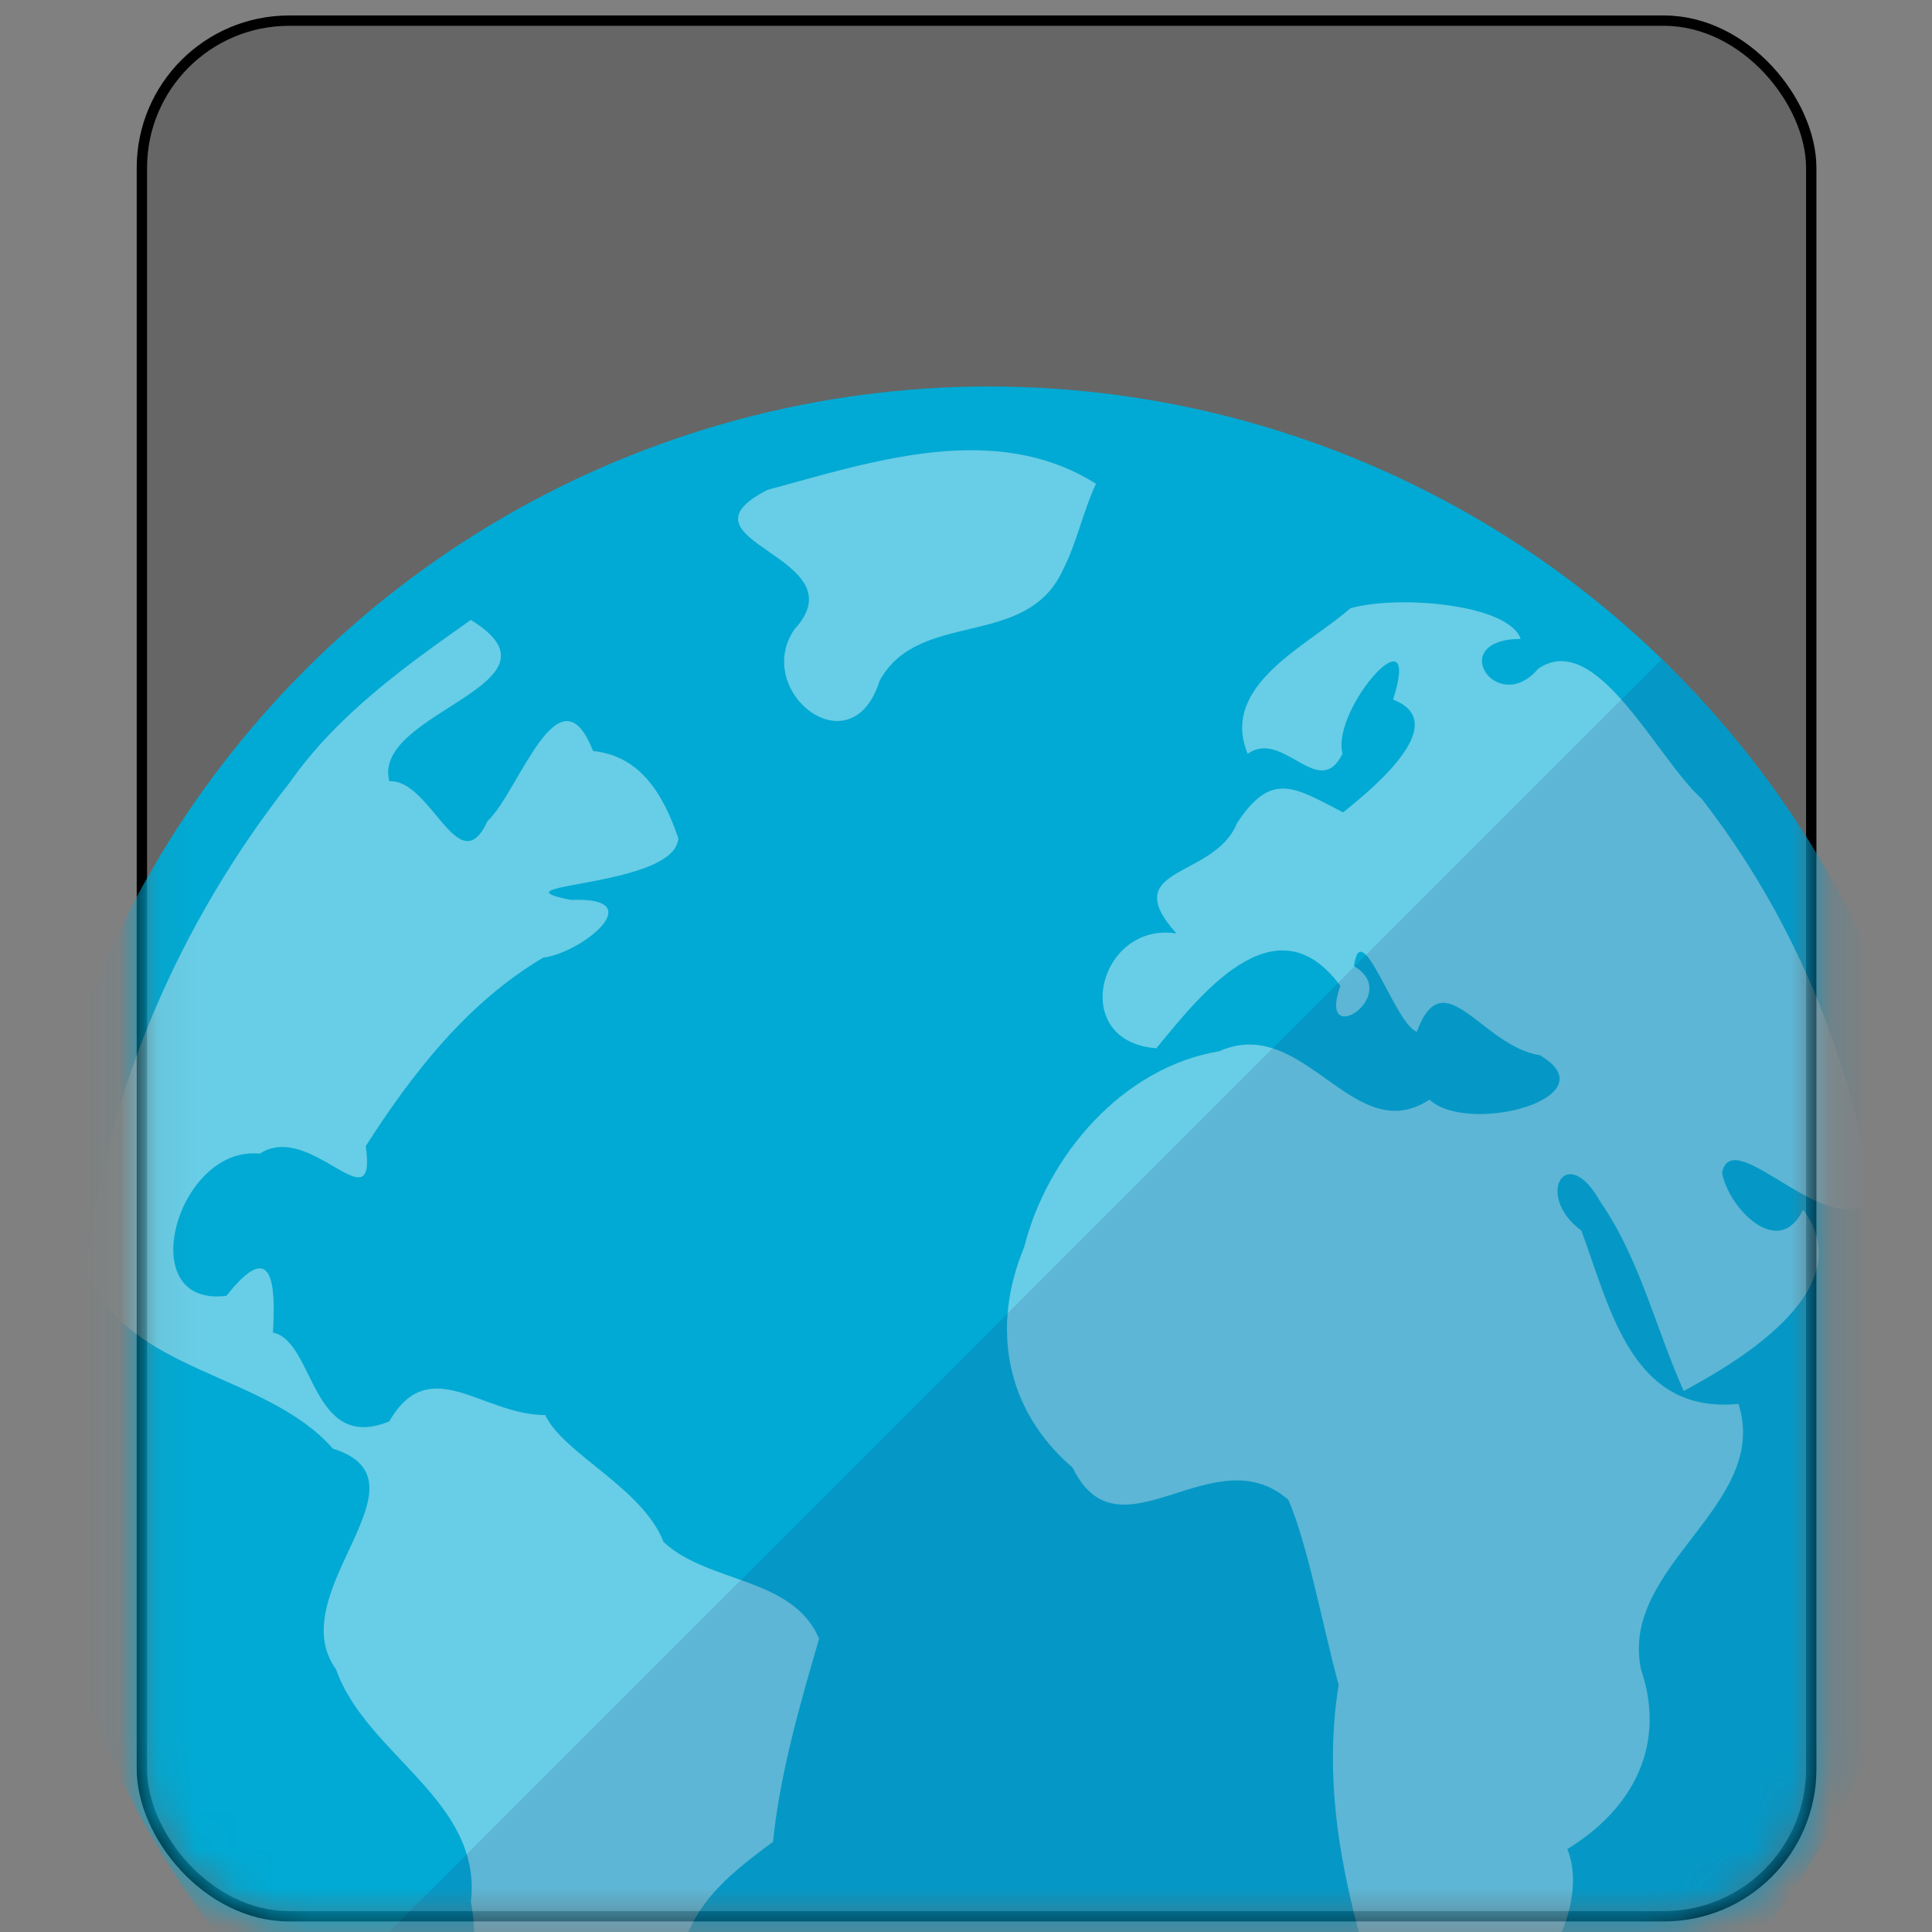 <?xml version="1.0" encoding="UTF-8" standalone="no"?>
<!-- Created with Inkscape (http://www.inkscape.org/) -->

<svg
   xmlns:dc="http://purl.org/dc/elements/1.1/"
   xmlns:cc="http://creativecommons.org/ns#"
   xmlns:rdf="http://www.w3.org/1999/02/22-rdf-syntax-ns#"
   xmlns:svg="http://www.w3.org/2000/svg"
   xmlns="http://www.w3.org/2000/svg"
   xmlns:xlink="http://www.w3.org/1999/xlink"
   xmlns:sodipodi="http://sodipodi.sourceforge.net/DTD/sodipodi-0.dtd"
   xmlns:inkscape="http://www.inkscape.org/namespaces/inkscape"
   width="48"
   height="48"
   id="svg3115"
   version="1.1"
   inkscape:version="0.92.2 2405546, 2018-03-11"
   sodipodi:docname="web-browser.svg">
  <rect width="100%" height="100%" fill="#808080" stroke="none"/>
  <defs
     id="defs3117">
    <radialGradient
       inkscape:collect="always"
       xlink:href="#linearGradient5060-29"
       id="radialGradient4917"
       gradientUnits="userSpaceOnUse"
       gradientTransform="matrix(0.062,0,0,0.029,1.637,28.953)"
       cx="605.714"
       cy="486.648"
       fx="605.714"
       fy="486.648"
       r="117.143" />
    <linearGradient
       id="linearGradient5060-29">
      <stop
         offset="0"
         style="stop-color:#000000;stop-opacity:1"
         id="stop5062-9" />
      <stop
         offset="1"
         style="stop-color:#000000;stop-opacity:0"
         id="stop5064-08" />
    </linearGradient>
    <linearGradient
       inkscape:collect="always"
       xlink:href="#linearGradient5048-8"
       id="linearGradient4919"
       gradientUnits="userSpaceOnUse"
       gradientTransform="matrix(0.062,0,0,0.029,1.624,28.953)"
       x1="302.857"
       y1="366.648"
       x2="302.857"
       y2="609.505" />
    <linearGradient
       id="linearGradient5048-8">
      <stop
         offset="0"
         style="stop-color:#000000;stop-opacity:0"
         id="stop5050-4" />
      <stop
         offset="0.5"
         style="stop-color:#000000;stop-opacity:1"
         id="stop5056-7" />
      <stop
         offset="1"
         style="stop-color:#000000;stop-opacity:0"
         id="stop5052-0" />
    </linearGradient>
    <radialGradient
       inkscape:collect="always"
       xlink:href="#linearGradient5060-29"
       id="radialGradient4921"
       gradientUnits="userSpaceOnUse"
       gradientTransform="matrix(-0.062,0,0,0.029,46.532,28.953)"
       cx="605.714"
       cy="486.648"
       fx="605.714"
       fy="486.648"
       r="117.143" />
    <linearGradient
       id="linearGradient3071">
      <stop
         offset="0"
         style="stop-color:#000000;stop-opacity:1"
         id="stop3073" />
      <stop
         offset="1"
         style="stop-color:#000000;stop-opacity:0"
         id="stop3075" />
    </linearGradient>
    <radialGradient
       inkscape:collect="always"
       xlink:href="#linearGradient4148"
       id="radialGradient4955"
       gradientUnits="userSpaceOnUse"
       gradientTransform="matrix(1.448,0,0,1.532,-10.38,-15.381)"
       cx="21.833"
       cy="35.206"
       fx="21.833"
       fy="35.206"
       r="21" />
    <linearGradient
       id="linearGradient4148">
      <stop
         style="stop-color:#8bcbde;stop-opacity:1;"
         offset="0"
         id="stop4150" />
      <stop
         id="stop4814"
         offset="0.5"
         style="stop-color:#2282ae;stop-opacity:1;" />
      <stop
         style="stop-color:#11273d;stop-opacity:1;"
         offset="1"
         id="stop4152" />
    </linearGradient>
    <linearGradient
       inkscape:collect="always"
       xlink:href="#linearGradient3801"
       id="linearGradient3807"
       x1="24.42"
       y1="2.366"
       x2="24.42"
       y2="43.004"
       gradientUnits="userSpaceOnUse"
       gradientTransform="matrix(0.999,0,0,1,-1.242,-2.01)" />
    <linearGradient
       id="linearGradient3801">
      <stop
         style="stop-color:#3c6190;stop-opacity:1;"
         offset="0"
         id="stop3803" />
      <stop
         style="stop-color:#112d4a;stop-opacity:1;"
         offset="1"
         id="stop3805" />
    </linearGradient>
    <radialGradient
       gradientTransform="translate(-1.261,-2)"
       inkscape:collect="always"
       xlink:href="#linearGradient4923"
       id="radialGradient4929"
       cx="31.375"
       cy="33.5"
       fx="31.375"
       fy="33.5"
       r="20"
       gradientUnits="userSpaceOnUse" />
    <linearGradient
       id="linearGradient4923">
      <stop
         style="stop-color:#ffffff;stop-opacity:0.469;"
         offset="0"
         id="stop4925" />
      <stop
         style="stop-color:#ffffff;stop-opacity:0.108;"
         offset="1"
         id="stop4927" />
    </linearGradient>
    <linearGradient
       inkscape:collect="always"
       xlink:href="#linearGradient4594-3"
       id="linearGradient4797"
       gradientUnits="userSpaceOnUse"
       gradientTransform="matrix(0.988,0,0,0.986,2.222,-4.918)"
       x1="8.211"
       y1="-5.714"
       x2="31.743"
       y2="25.487" />
    <linearGradient
       y2="25.487"
       y1="-5.714"
       x2="31.743"
       x1="8.211"
       id="linearGradient4594-3"
       gradientUnits="userSpaceOnUse">
      <stop
         id="stop37-5-1"
         stop-color="#fff"
         offset="0" />
      <stop
         id="stop39-0"
         stop-opacity="0"
         stop-color="#fff"
         offset="1" />
    </linearGradient>
    <clipPath
       clipPathUnits="userSpaceOnUse"
       id="clipPath4142">
      <rect
         rx="2"
         style="opacity:0.5;color:black;fill:none;stroke:url(#linearGradient4146);stroke-width:1.024;stroke-linecap:butt;stroke-linejoin:miter;stroke-miterlimit:4;stroke-opacity:1;stroke-dasharray:none;stroke-dashoffset:0;marker:none;visibility:visible;display:inline;overflow:visible;enable-background:accumulate"
         id="rect4144"
         y="3.512"
         x="4.512"
         ry="2"
         height="38.976"
         width="38.976" />
    </clipPath>
    <linearGradient
       inkscape:collect="always"
       xlink:href="#linearGradient4050-7"
       id="linearGradient4523-1"
       x1="13.623"
       y1="3.836"
       x2="13.623"
       y2="40.857"
       gradientUnits="userSpaceOnUse"
       gradientTransform="matrix(0.999,0,0,1.035,-2.074,-2.395)" />
    <linearGradient
       id="linearGradient4050-7">
      <stop
         id="stop4052-6"
         offset="0"
         style="stop-color:#ffffff;stop-opacity:0.669;" />
      <stop
         id="stop4054-0"
         offset="1"
         style="stop-color:#ffffff;stop-opacity:0;" />
    </linearGradient>
    <radialGradient
       r="117.143"
       fy="486.648"
       fx="605.714"
       cy="486.648"
       cx="605.714"
       gradientTransform="matrix(-0.062,0,0,0.029,46.532,28.953)"
       gradientUnits="userSpaceOnUse"
       id="radialGradient3113"
       xlink:href="#linearGradient5060-29"
       inkscape:collect="always" />
    <mask
       maskUnits="userSpaceOnUse"
       id="mask899">
      <rect
         ry="3.874"
         rx="3.874"
         y="-3.443"
         x="2.282"
         height="49.878"
         width="43.924"
         id="rect901"
         style="opacity:1;fill:#ffffff;fill-opacity:1;stroke:#000000;stroke-width:0.272;stroke-linecap:round;stroke-linejoin:round;stroke-miterlimit:4;stroke-dasharray:none;stroke-opacity:1;paint-order:stroke fill markers" />
    </mask>
  </defs>
  <sodipodi:namedview
     id="base"
     pagecolor="#ffffff"
     bordercolor="#666666"
     borderopacity="1.0"
     inkscape:pageopacity="0.0"
     inkscape:pageshadow="2"
     inkscape:zoom="11.2"
     inkscape:cx="-5.478474"
     inkscape:cy="25.181633"
     inkscape:document-units="px"
     inkscape:current-layer="capa1"
     showgrid="true"
     inkscape:window-width="1920"
     inkscape:window-height="1013"
     inkscape:window-x="0"
     inkscape:window-y="0"
     inkscape:window-maximized="1">
    <inkscape:grid
       type="xygrid"
       id="grid3349"
       empspacing="5"
       visible="true"
       enabled="true"
       snapvisiblegridlinesonly="true" />
  </sodipodi:namedview>
  <g
     inkscape:label="Capa 1"
     inkscape:groupmode="layer"
     id="capa1"
     transform="translate(0,-1004.362)">
    <g
       id="layer4"
       transform="matrix(1,0,0,1,4.944,825.583)" />
    <g
       id="layer4-0"
       transform="matrix(1,0,0,1,65.379,824.79)" />
    <g
       id="layer4-6"
       transform="matrix(1,0,0,1,-18.063,853.576)" />
    <g
       transform="matrix(0.084,0,0,0.084,-31.037,1021.998)"
       id="g5892"
       style="stroke:none" />
    <rect
       ry="3.658"
       rx="3.658"
       y="1004.875"
       x="3.525"
       height="47.096"
       width="41.475"
       id="rect859"
       style="opacity:1;fill:#666666;fill-opacity:1;stroke:#000000;stroke-width:0.257;stroke-linecap:round;stroke-linejoin:round;stroke-miterlimit:4;stroke-dasharray:none;stroke-opacity:1;paint-order:stroke fill markers" />
    <g
       id="g874"
       mask="url(#mask899)"
       transform="matrix(0.944,0,0,0.944,1.371,1008.126)">
      <circle
         transform="rotate(-45.113)"
         r="25.444"
         cy="39.734"
         cx="-5.065"
         id="path4703-6"
         style="opacity:1;fill:#00aad4;fill-opacity:1;stroke:none;stroke-width:2.634;stroke-miterlimit:4;stroke-dasharray:none;stroke-opacity:1" />
      <path
         inkscape:connector-curvature="0"
         style="opacity:0.409;fill:#ffffff;fill-opacity:1;fill-rule:nonzero;stroke:none;stroke-width:2.489"
         id="path6566-1"
         d="m 16.013,36.597 c -0.564,-1.44 -2.631,-2.314 -3.115,-3.342 -1.667,3.48e-4 -3.038,-1.676 -4.107,0.167 -2.062,0.845 -1.965,-2.124 -3.059,-2.336 0.073,-1.238 0.011,-2.542 -1.224,-0.97 -2.508,0.318 -1.291,-3.974 0.875,-3.739 1.339,-0.884 3.088,1.943 2.792,-0.202 1.236,-1.929 2.677,-3.777 4.668,-4.958 1.005,-0.119 2.871,-1.612 0.732,-1.52 -2.239,-0.44 2.733,-0.306 2.826,-1.621 -0.404,-1.182 -1.008,-2.168 -2.246,-2.299 -0.899,-2.298 -1.962,1.101 -2.776,1.845 -0.76,1.65 -1.484,-1.108 -2.584,-1.047 -0.488,-1.827 4.91,-2.551 2.144,-4.247 -1.732,1.225 -3.499,2.477 -4.772,4.287 -2.9,3.689 -4.855,8.162 -5.351,12.843 1.08,2.708 4.716,2.66 6.493,4.681 2.729,0.856 -1.38,3.786 0.083,5.809 0.795,2.259 3.861,3.448 3.548,6.123 0.397,1.85 -0.793,5.163 2.124,5.411 1.575,-0.245 2.22,-2.431 3.35,-3.248 -0.048,-1.867 1.316,-2.887 2.478,-3.747 0.189,-1.853 0.742,-3.721 1.213,-5.344 -0.691,-1.635 -2.918,-1.451 -4.094,-2.548 M 27.392,8.744 c -2.662,-1.674 -5.886,-0.586 -8.649,0.163 -2.641,1.363 2.504,1.741 0.704,3.68 -1.09,1.628 1.513,3.692 2.251,1.342 1.037,-1.895 3.862,-0.806 4.824,-2.918 0.37,-0.719 0.524,-1.529 0.871,-2.266 m 20.421,18.761 c -1.047,1.348 -3.667,-1.983 -3.944,-0.629 0.158,0.909 1.488,2.316 2.132,0.973 1.636,2.176 -2.053,4.177 -3.141,4.772 -0.743,-1.658 -1.15,-3.467 -2.19,-4.973 -0.903,-1.63 -1.753,-0.167 -0.503,0.752 0.773,2.103 1.338,4.832 4.134,4.561 0.852,2.68 -3.145,4.25 -2.564,6.989 0.694,2.052 -0.28,3.716 -1.941,4.727 0.651,1.592 -0.914,4.235 -2.735,4.753 -1.128,0.711 -2.54,0.622 -2.361,-1.174 -0.773,-2.591 -1.362,-5.152 -0.922,-7.901 -0.442,-1.638 -0.803,-3.649 -1.321,-4.869 -1.976,-1.728 -4.451,1.682 -5.679,-0.847 -1.779,-1.526 -2.149,-3.708 -1.278,-5.799 0.607,-2.417 2.591,-4.737 5.134,-5.161 2.242,-0.993 3.531,2.59 5.534,1.274 1.044,0.956 4.783,-0.065 2.906,-1.17 -1.531,-0.236 -2.53,-2.542 -3.238,-0.617 -0.573,-0.192 -1.473,-3.128 -1.654,-1.727 1.296,0.755 -0.985,2.254 -0.359,0.52 -1.729,-2.359 -3.764,0.346 -4.845,1.642 -2.331,-0.181 -1.509,-3.343 0.53,-3.022 -1.591,-1.78 1,-1.427 1.593,-2.9 0.917,-1.403 1.529,-0.934 2.795,-0.287 1.03,-0.82 2.8,-2.392 1.315,-2.968 0.787,-2.469 -1.638,0.247 -1.331,1.423 -0.616,1.265 -1.571,-0.664 -2.496,0.005 -0.747,-1.814 1.584,-2.841 2.7,-3.83 1.274,-0.363 4.176,-0.108 4.485,0.805 -1.998,0.012 -0.623,2.06 0.457,0.788 1.533,-1.062 3.105,2.335 4.306,3.419 2.354,3.031 3.905,6.678 4.481,10.471 z" />
      <path
         inkscape:connector-curvature="0"
         id="rect843"
         d="M 42.279,13.366 6.32,49.325 a 25.444,25.444 0 0 0 0.301,0.33 25.444,25.444 0 0 0 35.983,-0.07 25.444,25.444 0 0 0 -0.072,-35.983 25.444,25.444 0 0 0 -0.254,-0.236 z"
         style="opacity:0.153;fill:#21367b;fill-opacity:1;stroke:none;stroke-width:0.548;stroke-linejoin:round;stroke-miterlimit:4;stroke-dasharray:none;stroke-opacity:1;paint-order:stroke fill markers" />
    </g>
  </g>
</svg>
